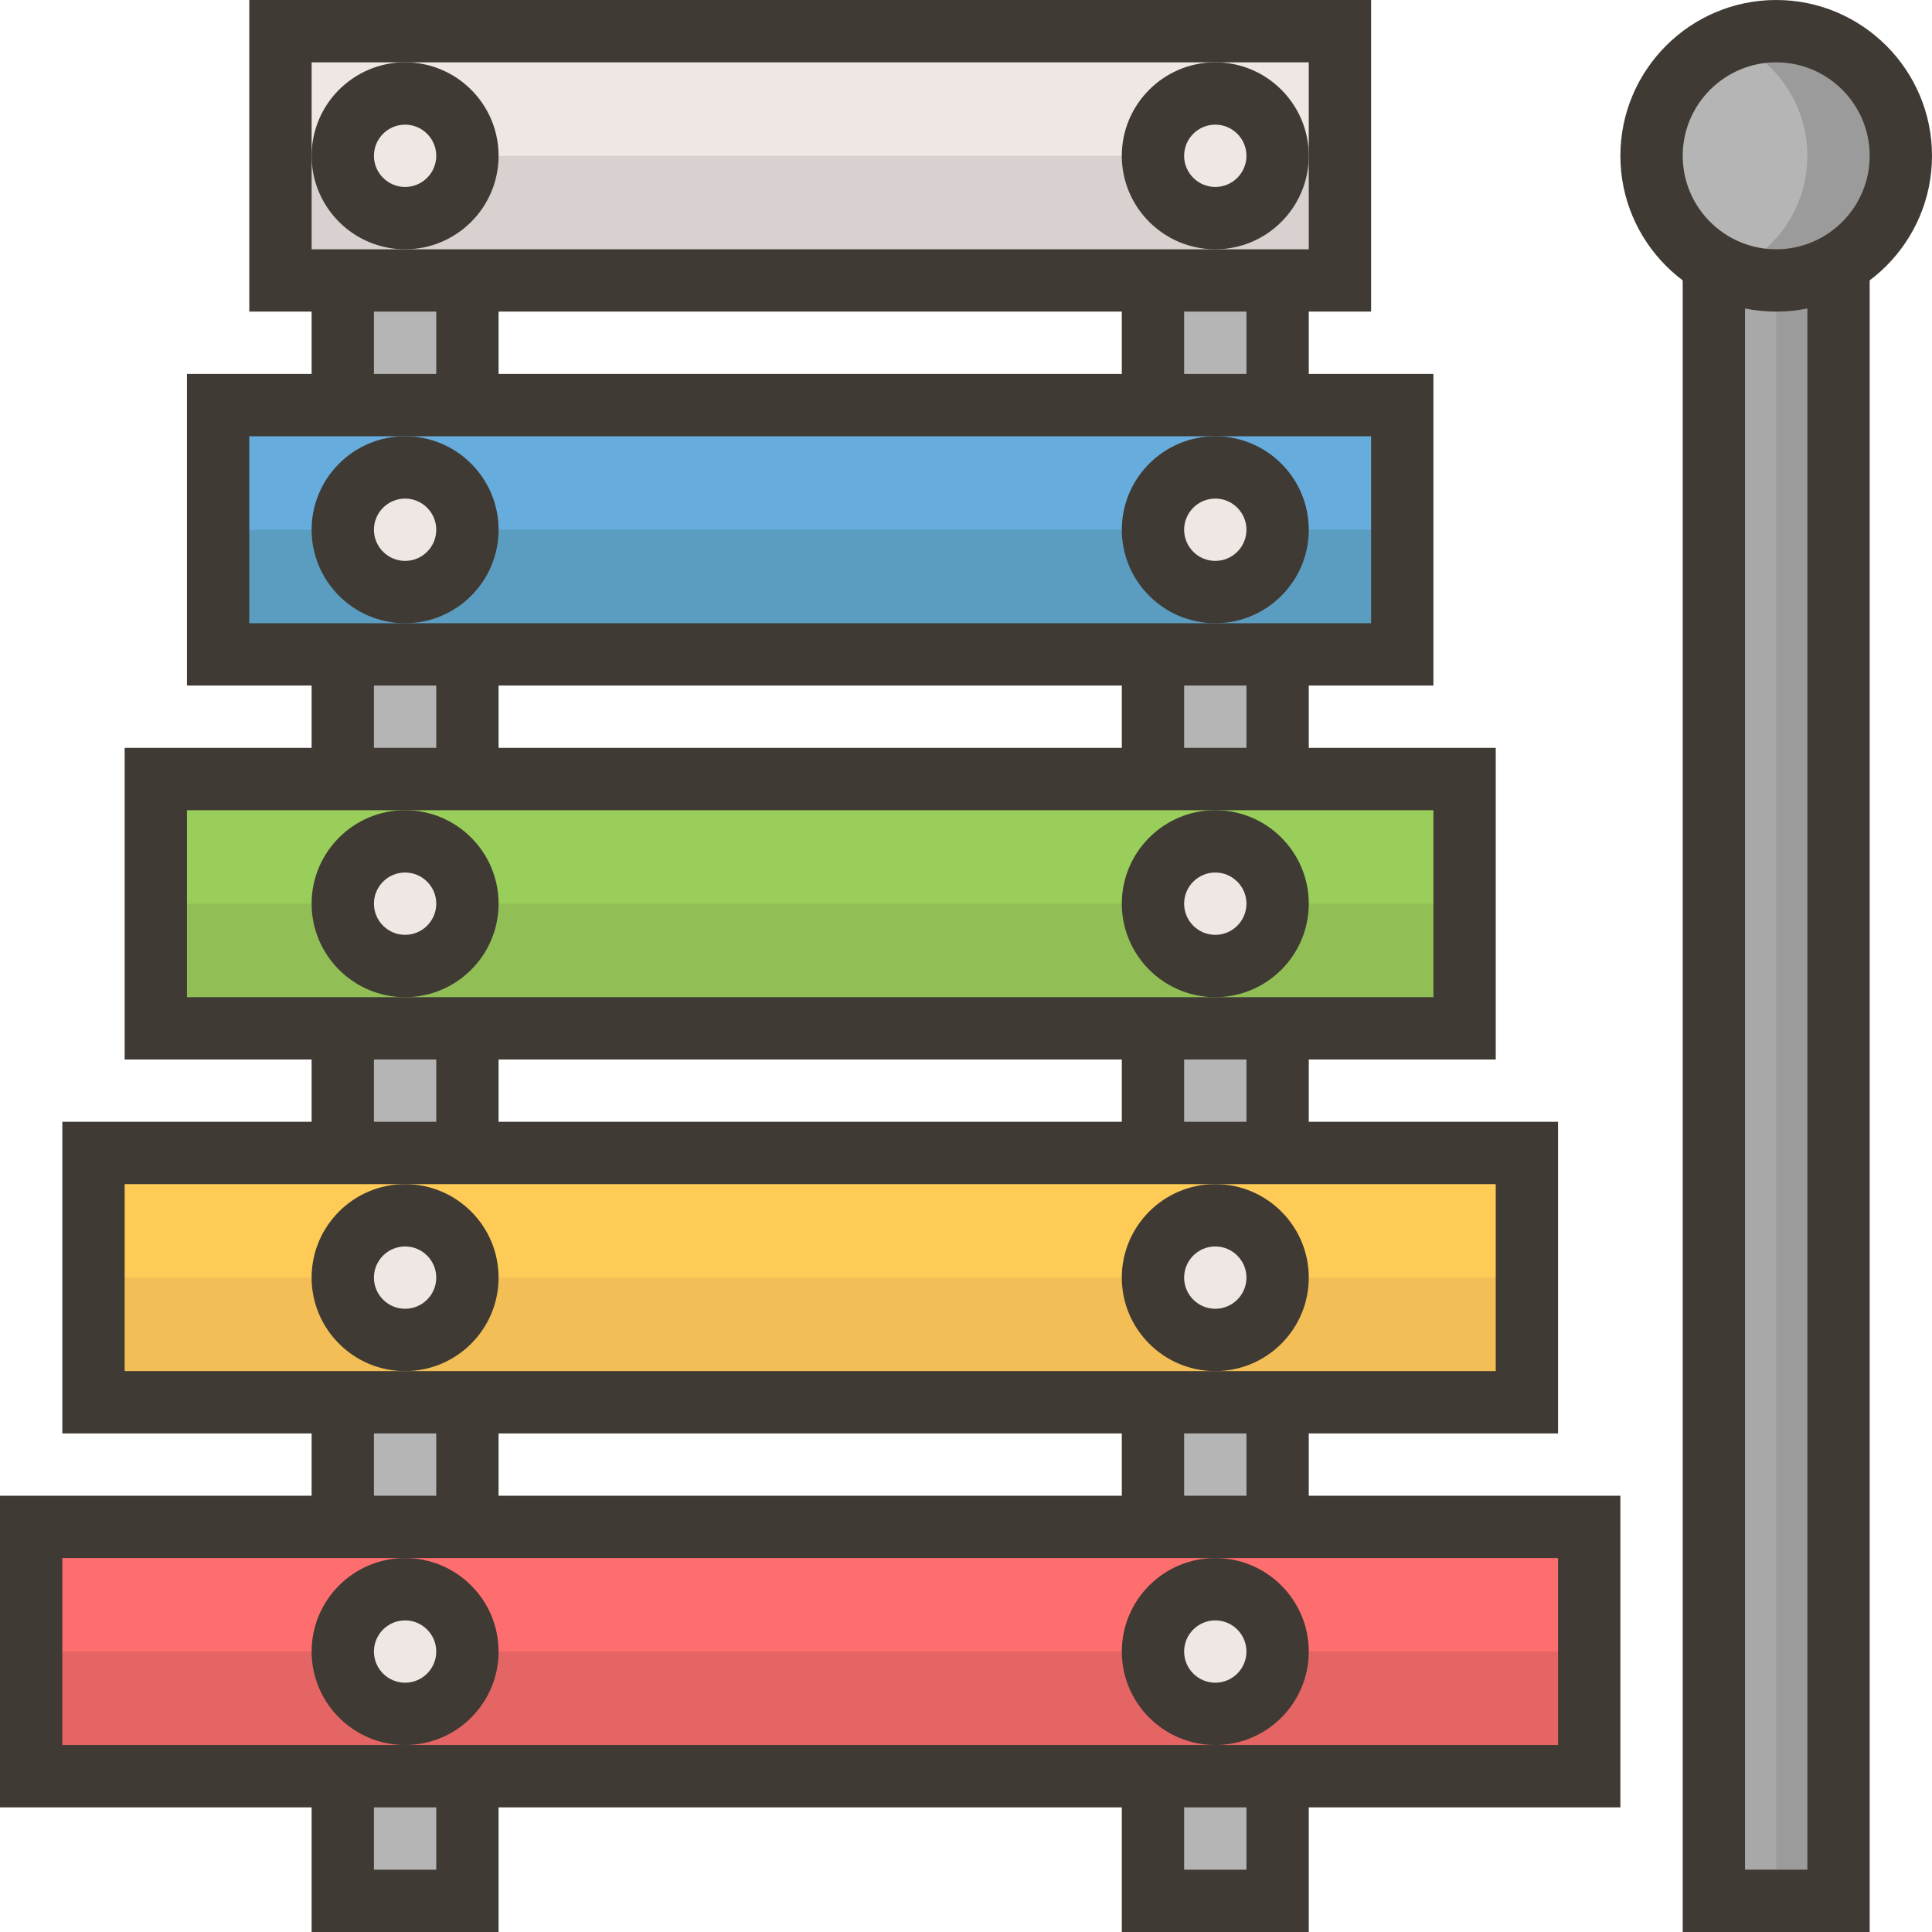 <?xml version="1.0" encoding="iso-8859-1"?>
<!-- Generator: Adobe Illustrator 19.0.0, SVG Export Plug-In . SVG Version: 6.00 Build 0)  -->
<svg xmlns="http://www.w3.org/2000/svg" xmlns:xlink="http://www.w3.org/1999/xlink" version="1.1" id="Layer_1" x="0px" y="0px" viewBox="0 0 496 496" style="enable-background:new 0 0 496 496;" xml:space="preserve">
<g>
	<rect x="88" y="8" style="fill:#B5B5B5;" width="32" height="480"/>
	<rect x="296" y="8" style="fill:#B5B5B5;" width="32" height="480"/>
</g>
<g>
	<path style="fill:#3F3A34;" d="M128,496H80V0h48V496z M96,480h16V16H96V480z"/>
	<path style="fill:#3F3A34;" d="M336,496h-48V0h48V496z M304,480h16V16h-16V480z"/>
</g>
<rect x="440" y="32" style="fill:#A8A8A8;" width="32" height="456"/>
<rect x="456" y="32" style="fill:#9B9B9B;" width="16" height="456"/>
<path style="fill:#3F3A34;" d="M480,496h-48V24h48V496z M448,480h16V40h-16V480z"/>
<rect x="8" y="392" style="fill:#FF6E6E;" width="400" height="64"/>
<rect x="8" y="424" style="fill:#E56565;" width="400" height="32"/>
<rect x="24" y="296" style="fill:#FFCB57;" width="368" height="64"/>
<rect x="24" y="328" style="fill:#F2BE55;" width="368" height="32"/>
<g>
	<path style="fill:#3F3A34;" d="M416,464H0v-80h416V464z M16,448h384v-48H16V448z"/>
	<path style="fill:#3F3A34;" d="M400,368H16v-80h384V368z M32,352h352v-48H32V352z"/>
</g>
<rect x="40" y="200" style="fill:#98CE59;" width="336" height="64"/>
<rect x="40" y="232" style="fill:#91BF55;" width="336" height="32"/>
<path style="fill:#3F3A34;" d="M384,272H32v-80h352V272z M48,256h320v-48H48V256z"/>
<rect x="56" y="104" style="fill:#66ADDD;" width="304" height="64"/>
<rect x="56" y="136" style="fill:#5B9DC1;" width="304" height="32"/>
<path style="fill:#3F3A34;" d="M368,176H48V96h320V176z M64,160h288v-48H64V160z"/>
<rect x="72" y="8" style="fill:#EFE7E4;" width="272" height="64"/>
<rect x="72" y="40" style="fill:#D8D1D0;" width="272" height="32"/>
<path style="fill:#3F3A34;" d="M352,80H64V0h288V80z M80,64h256V16H80V64z"/>
<circle style="fill:#B5B5B5;" cx="456" cy="40" r="32"/>
<path style="fill:#9B9B9B;" d="M456,8c-4.248,0-8.288,0.872-12,2.376c11.72,4.752,20,16.2,20,29.624s-8.28,24.872-20,29.624  c3.712,1.504,7.752,2.376,12,2.376c17.672,0,32-14.328,32-32S473.672,8,456,8z"/>
<path style="fill:#3F3A34;" d="M456,80c-22.056,0-40-17.944-40-40s17.944-40,40-40s40,17.944,40,40S478.056,80,456,80z M456,16  c-13.232,0-24,10.768-24,24s10.768,24,24,24s24-10.768,24-24S469.232,16,456,16z"/>
<circle style="fill:#EFE7E4;" cx="104" cy="424" r="16"/>
<path style="fill:#3F3A34;" d="M104,448c-13.232,0-24-10.768-24-24s10.768-24,24-24s24,10.768,24,24S117.232,448,104,448z M104,416  c-4.408,0-8,3.592-8,8s3.592,8,8,8s8-3.592,8-8S108.408,416,104,416z"/>
<circle style="fill:#EFE7E4;" cx="312" cy="424" r="16"/>
<path style="fill:#3F3A34;" d="M312,448c-13.232,0-24-10.768-24-24s10.768-24,24-24s24,10.768,24,24S325.232,448,312,448z M312,416  c-4.408,0-8,3.592-8,8s3.592,8,8,8s8-3.592,8-8S316.408,416,312,416z"/>
<circle style="fill:#EFE7E4;" cx="104" cy="328" r="16"/>
<path style="fill:#3F3A34;" d="M104,352c-13.232,0-24-10.768-24-24s10.768-24,24-24s24,10.768,24,24S117.232,352,104,352z M104,320  c-4.408,0-8,3.592-8,8s3.592,8,8,8s8-3.592,8-8S108.408,320,104,320z"/>
<circle style="fill:#EFE7E4;" cx="312" cy="328" r="16"/>
<path style="fill:#3F3A34;" d="M312,352c-13.232,0-24-10.768-24-24s10.768-24,24-24s24,10.768,24,24S325.232,352,312,352z M312,320  c-4.408,0-8,3.592-8,8s3.592,8,8,8s8-3.592,8-8S316.408,320,312,320z"/>
<circle style="fill:#EFE7E4;" cx="104" cy="232" r="16"/>
<path style="fill:#3F3A34;" d="M104,256c-13.232,0-24-10.768-24-24s10.768-24,24-24s24,10.768,24,24S117.232,256,104,256z M104,224  c-4.408,0-8,3.592-8,8s3.592,8,8,8s8-3.592,8-8S108.408,224,104,224z"/>
<circle style="fill:#EFE7E4;" cx="312" cy="232" r="16"/>
<path style="fill:#3F3A34;" d="M312,256c-13.232,0-24-10.768-24-24s10.768-24,24-24s24,10.768,24,24S325.232,256,312,256z M312,224  c-4.408,0-8,3.592-8,8s3.592,8,8,8s8-3.592,8-8S316.408,224,312,224z"/>
<circle style="fill:#EFE7E4;" cx="104" cy="136" r="16"/>
<path style="fill:#3F3A34;" d="M104,160c-13.232,0-24-10.768-24-24s10.768-24,24-24s24,10.768,24,24S117.232,160,104,160z M104,128  c-4.408,0-8,3.592-8,8s3.592,8,8,8s8-3.592,8-8S108.408,128,104,128z"/>
<circle style="fill:#EFE7E4;" cx="312" cy="136" r="16"/>
<path style="fill:#3F3A34;" d="M312,160c-13.232,0-24-10.768-24-24s10.768-24,24-24s24,10.768,24,24S325.232,160,312,160z M312,128  c-4.408,0-8,3.592-8,8s3.592,8,8,8s8-3.592,8-8S316.408,128,312,128z"/>
<circle style="fill:#EFE7E4;" cx="104" cy="40" r="16"/>
<path style="fill:#3F3A34;" d="M104,64c-13.232,0-24-10.768-24-24s10.768-24,24-24s24,10.768,24,24S117.232,64,104,64z M104,32  c-4.408,0-8,3.592-8,8s3.592,8,8,8s8-3.592,8-8S108.408,32,104,32z"/>
<circle style="fill:#EFE7E4;" cx="312" cy="40" r="16"/>
<path style="fill:#3F3A34;" d="M312,64c-13.232,0-24-10.768-24-24s10.768-24,24-24s24,10.768,24,24S325.232,64,312,64z M312,32  c-4.408,0-8,3.592-8,8s3.592,8,8,8s8-3.592,8-8S316.408,32,312,32z"/>
<g>
</g>
<g>
</g>
<g>
</g>
<g>
</g>
<g>
</g>
<g>
</g>
<g>
</g>
<g>
</g>
<g>
</g>
<g>
</g>
<g>
</g>
<g>
</g>
<g>
</g>
<g>
</g>
<g>
</g>
</svg>
